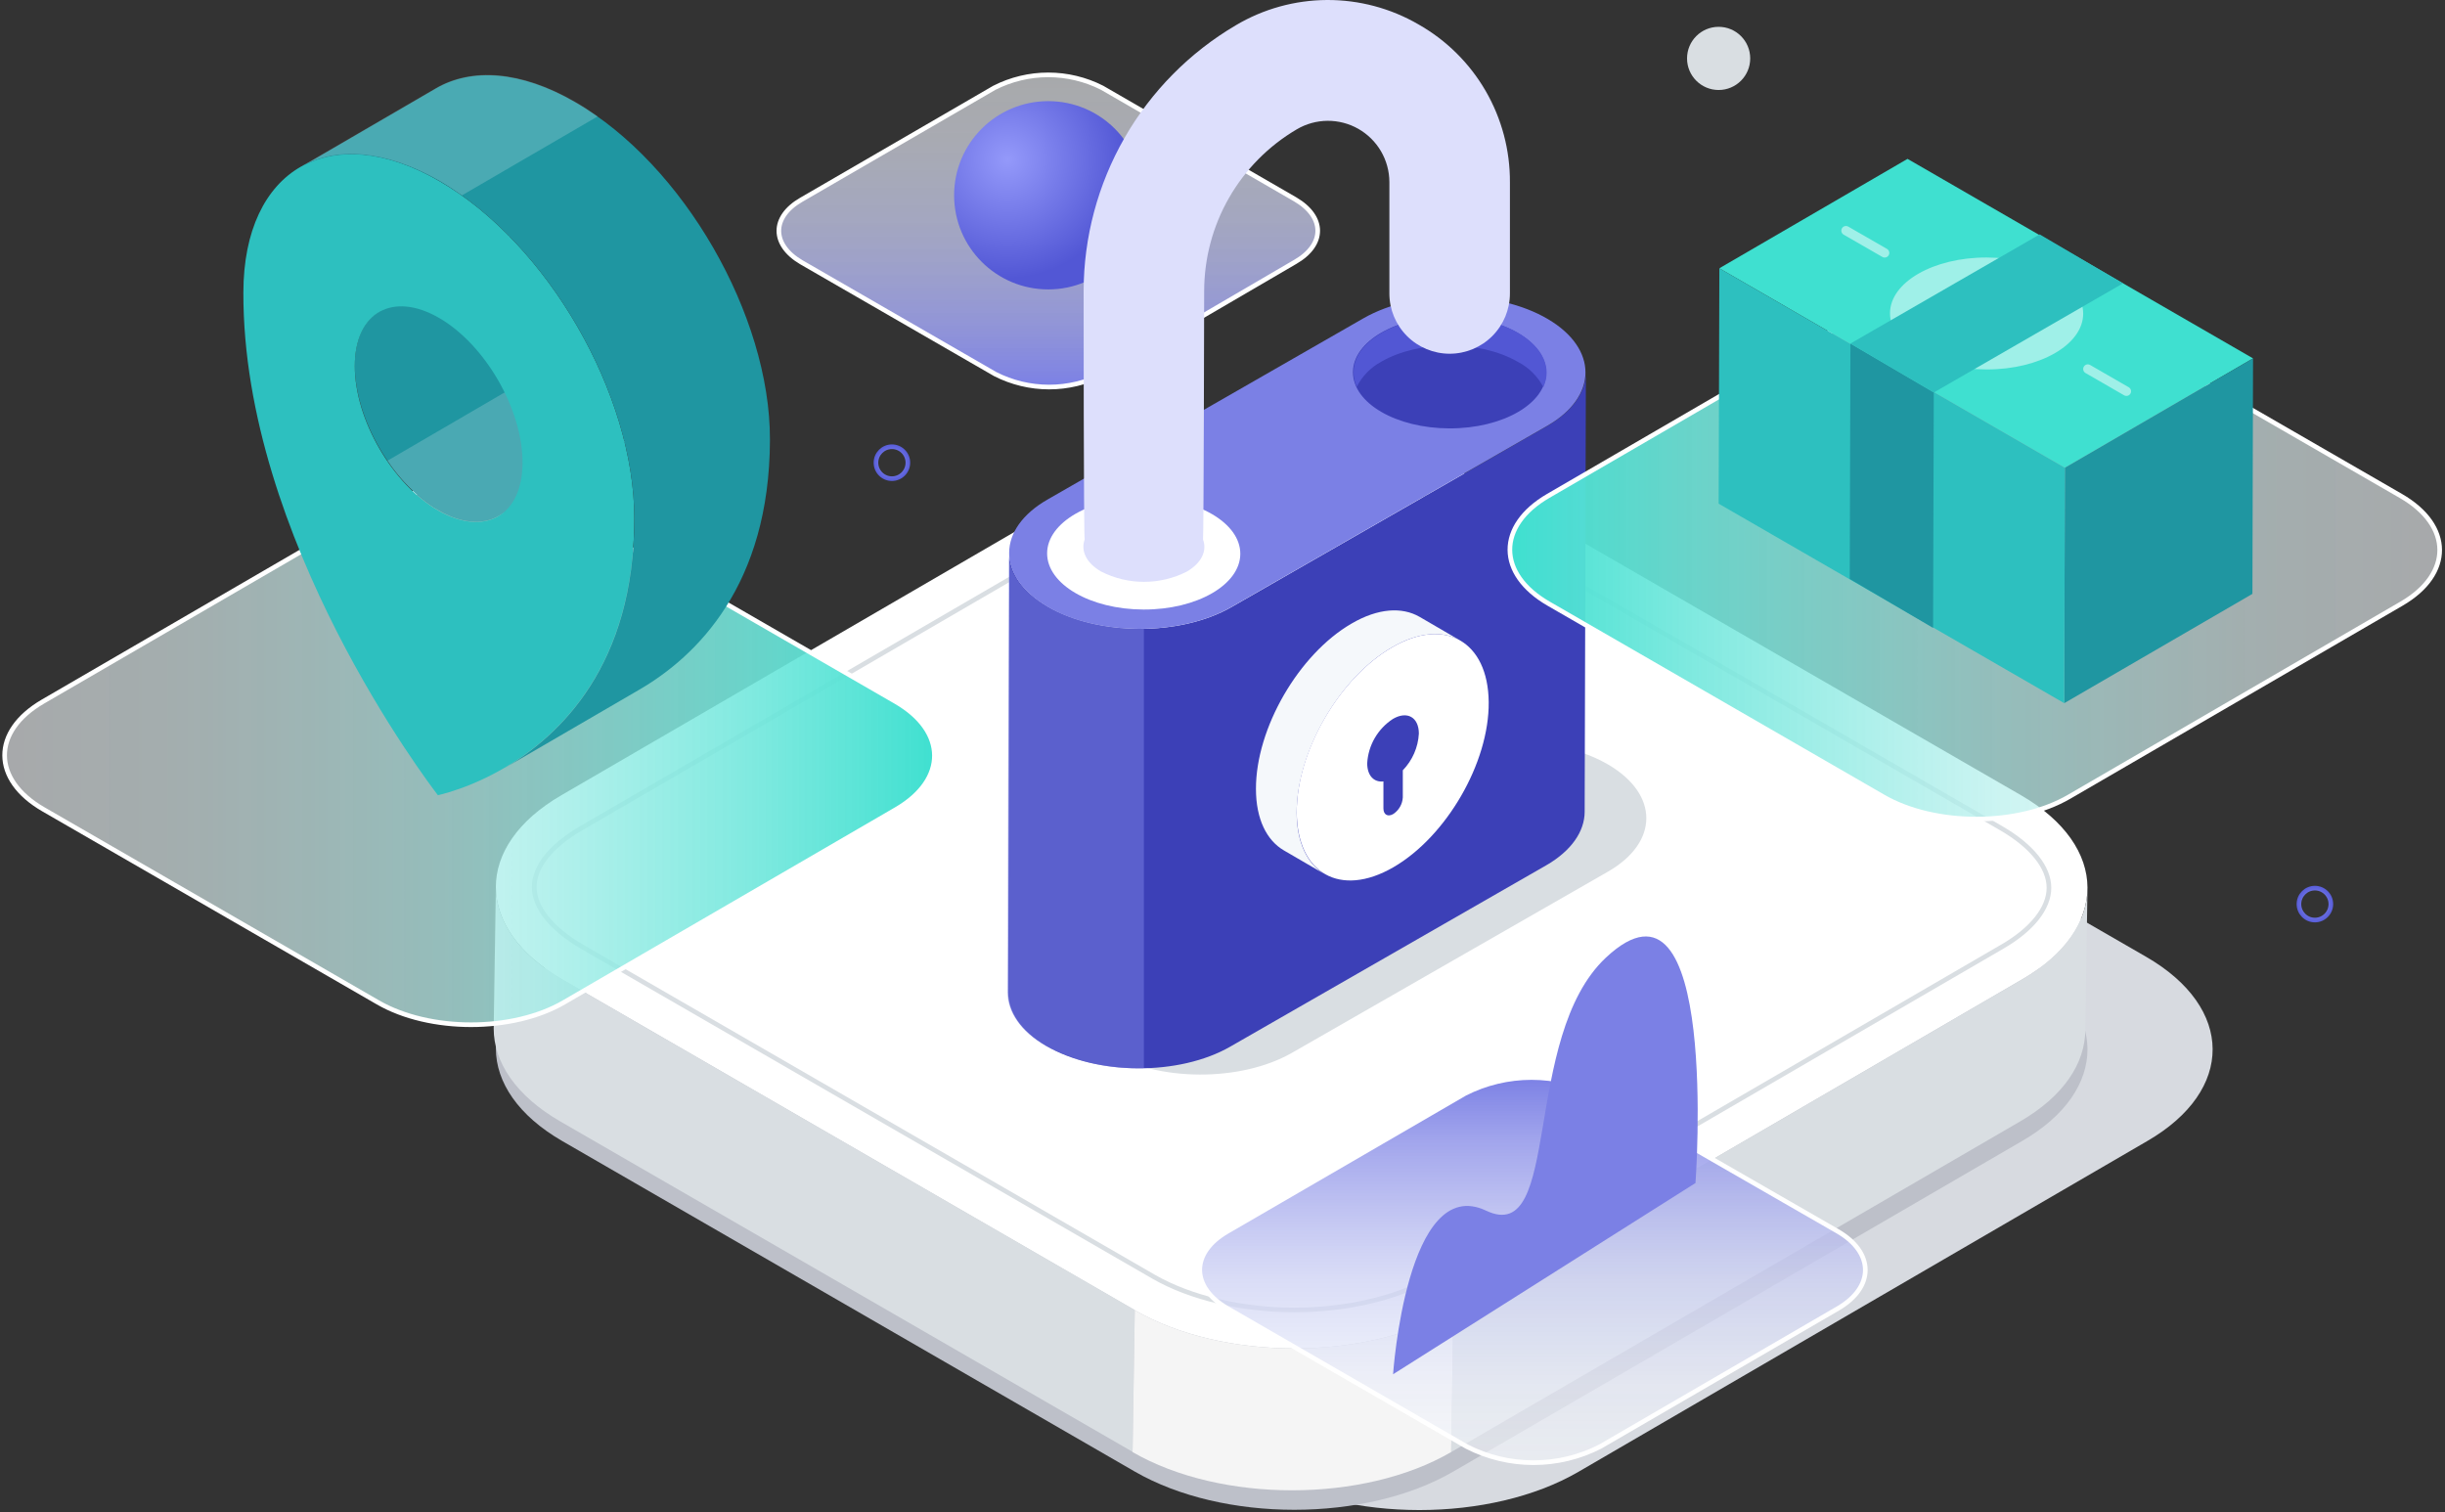 <svg width="527" height="326" viewBox="0 0 527 326" fill="none" xmlns="http://www.w3.org/2000/svg">
<rect x="0" y="0" width="527" height="326" fill="#333333" stroke="none"/>
<path d="M462.589 206.233C481.613 217.22 481.689 235.034 462.816 245.945L340.22 317.237C321.309 328.224 290.599 328.224 271.575 317.237L148.184 246.002C129.274 235.033 129.084 217.239 147.995 206.29L270.572 135.054C289.483 124.067 320.193 124.048 339.198 135.054L462.589 206.233Z" fill="#D7DAE0"/>
<path d="M435.601 206.233C454.644 217.22 454.719 235.033 435.828 245.945L313.25 317.18C294.34 328.167 263.629 328.167 244.587 317.18L121.196 245.945C102.191 234.977 102.096 217.182 121.007 206.233L243.603 134.997C262.514 124.01 293.224 123.991 312.229 134.997L435.601 206.233Z" fill="#BDC0C9"/>
<path d="M435.601 171.4C454.644 182.387 454.719 200.201 435.828 211.112L313.25 282.404C294.34 293.391 263.629 293.391 244.587 282.404L121.196 211.112C102.191 200.144 102.096 182.349 121.007 171.4L243.603 100.164C262.514 89.177 293.224 89.158 312.229 100.164L435.601 171.4Z" fill="white"/>
<path d="M279.181 42.979C285.63 46.761 285.648 52.718 279.181 56.443L237.748 80.63C234.15 82.466 230.168 83.423 226.128 83.423C222.088 83.423 218.106 82.466 214.507 80.63L172.715 56.519C166.286 52.737 166.248 46.78 172.715 43.055L214.318 18.925C217.918 17.093 221.9 16.138 225.939 16.138C229.978 16.138 233.959 17.093 237.559 18.925L279.181 42.979Z" fill="url(#paint0_linear_443_1177)"/>
<path d="M279.181 42.979C285.63 46.761 285.648 52.718 279.181 56.443L237.748 80.63C234.15 82.466 230.168 83.423 226.128 83.423C222.088 83.423 218.106 82.466 214.507 80.63L172.715 56.519C166.286 52.737 166.248 46.78 172.715 43.055L214.318 18.925C217.918 17.093 221.9 16.138 225.939 16.138C229.978 16.138 233.959 17.093 237.559 18.925L279.181 42.979Z" stroke="white" stroke-miterlimit="10"/>
<path d="M435.835 211.112L313.258 282.404L312.785 312.982L435.363 241.747C444.818 236.282 449.451 229.152 449.47 221.985L449.943 191.407C449.905 198.574 445.215 205.704 435.835 211.112Z" fill="#D9DEE2"/>
<path d="M121.198 211.112C111.648 205.59 106.864 198.347 106.883 191.105L106.41 221.683C106.41 228.926 111.176 236.168 120.725 241.69L244.116 312.926L244.589 282.348L121.198 211.112Z" fill="#D9DEE2"/>
<path d="M225.943 62.381C237.15 62.381 246.234 53.297 246.234 42.09C246.234 30.884 237.15 21.8 225.943 21.8C214.737 21.8 205.652 30.884 205.652 42.09C205.652 53.297 214.737 62.381 225.943 62.381Z" fill="url(#paint1_radial_443_1177)"/>
<path d="M277.816 100.24C289.162 100.24 300.168 102.831 308.073 107.35L431.464 178.586C437.931 182.368 441.637 186.963 441.637 191.351C441.637 195.738 438.007 200.295 431.672 203.983L309.075 275.218C301.303 279.757 290.316 282.348 278.97 282.348C267.623 282.348 256.599 279.738 248.713 275.218L125.322 203.983C118.874 200.201 115.167 195.605 115.149 191.218C115.13 186.831 118.798 182.292 125.152 178.586L247.73 107.35C255.502 102.831 266.489 100.24 277.854 100.24" stroke="#D9DEE2" stroke-miterlimit="10"/>
<path d="M313.254 282.404L312.781 312.982C293.871 323.969 263.141 323.969 244.117 312.982L244.59 282.404C263.633 293.391 294.343 293.391 313.254 282.404Z" fill="#F5F5F5"/>
<path d="M306.996 164.668C318.021 158.352 335.835 158.427 346.708 164.838C357.582 171.249 357.601 181.555 346.557 187.89L278.479 226.921C267.455 233.237 249.641 233.162 238.768 226.751C227.894 220.34 227.913 210.034 238.938 203.718L306.996 164.668Z" fill="#D9DEE2"/>
<path d="M333.506 91.806L265.428 130.856C254.422 137.172 236.608 137.097 225.716 130.686C220.27 127.49 217.547 123.33 217.566 119.169L217.301 213.911C217.301 218.052 220.005 222.231 225.451 225.408C236.4 231.819 254.195 231.895 265.163 225.597L333.241 186.528C338.763 183.351 341.542 179.172 341.561 174.993L341.826 80.252C341.807 84.412 339.027 88.629 333.506 91.806Z" fill="#3C40B7"/>
<path d="M293.888 68.603C304.913 62.287 322.726 62.362 333.6 68.754C344.473 75.146 344.473 85.49 333.449 91.806L265.371 130.856C254.365 137.172 236.551 137.096 225.659 130.686C214.767 124.275 214.786 113.969 225.81 107.653L293.888 68.603Z" fill="#7B80E5"/>
<path d="M305.979 132.955C302.197 130.78 297.034 131.064 291.305 134.411C279.958 140.992 270.673 156.952 270.711 170.057C270.711 176.562 273.037 181.139 276.725 183.294L285.499 188.4C281.811 186.245 279.504 181.668 279.486 175.163C279.486 162.058 288.676 146.079 300.079 139.498C305.752 136.189 311.009 135.886 314.753 138.061L305.979 132.955Z" fill="#F5F8FB"/>
<path d="M300.076 139.498C311.422 132.917 320.745 138.212 320.877 151.317C321.009 164.422 311.706 180.363 300.303 186.944C288.9 193.525 279.614 188.268 279.501 175.163C279.388 162.058 288.673 146.079 300.076 139.498Z" fill="white"/>
<path d="M300.247 154.948C303.311 153.17 305.807 154.589 305.826 158.106C305.665 161.078 304.436 163.892 302.365 166.029V171.873C302.325 172.593 302.115 173.293 301.754 173.918C301.393 174.542 300.889 175.072 300.285 175.466C299.131 176.128 298.205 175.598 298.186 174.274V168.431C296.144 168.658 294.706 167.202 294.688 164.536C294.794 162.613 295.353 160.742 296.319 159.076C297.286 157.41 298.631 155.996 300.247 154.948Z" fill="#3C40B7"/>
<path d="M267.338 119.374C267.357 112.711 258.051 107.283 246.552 107.251C235.053 107.219 225.716 112.594 225.698 119.258C225.679 125.921 234.986 131.349 246.484 131.381C257.983 131.413 267.32 126.037 267.338 119.374Z" fill="white"/>
<path d="M333.26 80.329C333.279 73.665 323.972 68.238 312.474 68.206C300.975 68.174 291.638 73.549 291.62 80.212C291.601 86.876 300.908 92.303 312.406 92.335C323.905 92.367 333.242 86.992 333.26 80.329Z" fill="#3C40B7"/>
<path d="M297.69 77.982C305.783 73.274 318.964 73.274 327.133 77.982C329.49 79.187 331.418 81.089 332.655 83.428C334.546 79.401 332.655 74.919 327.228 71.761C319.058 67.052 305.878 67.052 297.784 71.761C292.376 74.9 290.617 79.325 292.451 83.353C293.61 81.071 295.438 79.198 297.69 77.982Z" fill="#5257D4"/>
<path d="M305.729 5.252C299.745 1.78 292.944 -0.033 286.026 0C279.109 0.034 272.325 1.912 266.376 5.442C256.404 11.313 248.134 19.682 242.38 29.723C236.627 39.763 233.589 51.13 233.566 62.702C233.566 62.702 233.566 115.652 233.793 116.276C232.923 118.696 234.096 121.325 237.348 123.197C240.21 124.652 243.375 125.41 246.586 125.41C249.797 125.41 252.962 124.652 255.824 123.197C259.039 121.306 260.192 118.715 259.303 116.295C259.455 115.671 259.549 62.702 259.549 62.702C259.559 55.661 261.407 48.744 264.909 42.635C268.412 36.526 273.447 31.436 279.519 27.869C281.525 26.689 283.807 26.058 286.134 26.041C288.462 26.024 290.753 26.621 292.776 27.771C294.799 28.922 296.483 30.586 297.659 32.595C298.834 34.605 299.458 36.888 299.469 39.216V63.251C299.469 66.696 300.838 70.001 303.274 72.437C305.711 74.874 309.015 76.242 312.461 76.242C315.906 76.242 319.211 74.874 321.647 72.437C324.083 70.001 325.452 66.696 325.452 63.251V39.291C325.491 32.376 323.683 25.575 320.216 19.592C316.749 13.608 311.747 8.658 305.729 5.252Z" fill="#DDDFFC"/>
<path opacity="0.5" d="M246.562 135.47C239.26 135.764 232.013 134.099 225.571 130.648C220.125 127.452 217.402 123.292 217.421 119.131L217.156 213.873C217.156 218.014 219.86 222.193 225.307 225.37C231.828 228.864 239.171 230.536 246.562 230.211V135.47Z" fill="#7B80E5"/>
<path d="M193.038 151.222C204.157 157.633 204.195 168.034 193.17 174.444L121.557 216.047C110.513 222.477 92.567 222.477 81.448 216.047L9.361 174.444C-1.74 168.034 -1.796 157.652 9.247 151.222L80.861 109.619C91.886 103.209 109.851 103.209 120.951 109.619L193.038 151.222Z" fill="url(#paint2_linear_443_1177)"/>
<path d="M193.038 151.222C204.157 157.633 204.195 168.034 193.17 174.444L121.557 216.047C110.513 222.477 92.567 222.477 81.448 216.047L9.361 174.444C-1.74 168.034 -1.796 157.652 9.247 151.222L80.861 109.619C91.886 103.209 109.851 103.209 120.951 109.619L193.038 151.222Z" stroke="white" stroke-miterlimit="10"/>
<path d="M123.749 92.978C113.764 87.211 105.727 73.236 105.727 61.719C105.727 56.046 107.751 52.018 111.003 50.127L81.749 67.147C78.496 69.038 76.492 73.047 76.473 78.739C76.473 90.217 84.51 104.192 94.494 109.96C99.525 112.872 104.082 113.137 107.372 111.227L136.608 94.207C133.317 96.155 128.779 95.891 123.749 92.978Z" fill="#1F96A1"/>
<path opacity="0.2" d="M123.75 92.978C119.333 90.264 115.569 86.61 112.725 82.275L83.527 99.294C86.352 103.61 90.098 107.246 94.495 109.941C99.526 112.853 104.083 113.118 107.373 111.208L136.609 94.189C133.319 96.155 128.78 95.891 123.75 92.978Z" fill="#F5F8FB"/>
<path d="M94.703 39.027C117.982 52.472 136.798 85.055 136.722 111.813C136.571 161.945 96.443 170.908 94.382 171.4C92.283 168.639 52.306 116.125 52.458 63.062C52.476 36.285 71.406 25.487 94.703 39.027ZM94.495 110.073C104.48 115.746 112.612 111.208 112.63 99.729C112.649 88.251 104.612 74.276 94.609 68.508C84.605 62.74 76.511 67.373 76.474 78.852C76.436 90.331 84.511 104.305 94.495 110.073Z" fill="#2DC0BF"/>
<path d="M123.938 22.007C112.232 15.237 101.605 14.613 93.946 19.076L64.691 36.096C72.369 31.633 82.978 32.313 94.702 39.027C117.981 52.472 136.797 85.055 136.721 111.813C136.721 143.242 120.837 158.522 108.545 165.67L137.799 148.651C150.091 141.502 165.881 126.223 165.957 94.794C166.033 67.96 147.217 35.377 123.938 22.007Z" fill="#1F96A1"/>
<g opacity="0.2">
<path d="M93.954 19.001L64.699 36.02C72.377 31.557 82.986 32.238 94.71 38.951C96.355 39.897 97.963 40.974 99.57 42.109L128.825 25.09C127.217 23.955 125.61 22.877 123.946 21.932C112.24 15.162 101.612 14.538 93.954 19.001Z" fill="#F5F8FB"/>
</g>
<path d="M517.483 106.896C528.603 113.307 528.641 123.708 517.616 130.118L446.002 171.721C434.958 178.151 417.012 178.151 405.893 171.721L333.806 130.118C322.706 123.727 322.649 113.326 333.693 106.896L405.307 65.293C416.331 58.883 434.296 58.864 445.397 65.293L517.483 106.896Z" fill="url(#paint3_linear_443_1177)"/>
<path d="M517.483 106.896C528.603 113.307 528.641 123.708 517.616 130.118L446.002 171.721C434.958 178.151 417.012 178.151 405.893 171.721L333.806 130.118C322.706 123.727 322.649 113.326 333.693 106.896L405.307 65.293C416.331 58.883 434.296 58.864 445.397 65.293L517.483 106.896Z" stroke="white" stroke-miterlimit="10"/>
<path d="M485.622 77.245L445.059 100.826L370.59 57.824L411.153 34.242L485.622 77.245Z" fill="#3FE0D0"/>
<path opacity="0.5" d="M449.014 67.624C449.033 60.96 439.726 55.533 428.228 55.501C416.729 55.468 407.392 60.844 407.374 67.507C407.355 74.17 416.661 79.598 428.16 79.63C439.659 79.662 448.996 74.287 449.014 67.624Z" fill="white"/>
<path d="M485.625 77.245L485.493 128.001L444.93 151.563L445.062 100.826L485.625 77.245Z" fill="#1F96A1"/>
<path d="M445.062 100.826L444.93 151.563L370.441 108.56L370.593 57.824L445.062 100.826Z" fill="#2DC0BF"/>
<path d="M416.811 84.601L416.66 135.338L398.695 124.786L398.847 74.049L416.811 84.601Z" fill="#1F96A1"/>
<path d="M416.809 84.601L457.599 61.076L439.634 50.524L398.844 74.049L416.809 84.601Z" fill="#2DC0BF"/>
<path opacity="0.5" d="M397.883 49.711L406.222 54.514" stroke="white" stroke-width="2" stroke-miterlimit="10" stroke-linecap="round"/>
<path opacity="0.5" d="M450.012 79.533L458.332 84.336" stroke="white" stroke-width="2" stroke-miterlimit="10" stroke-linecap="round"/>
<path d="M396.064 265.385C404.025 269.98 404.044 277.431 396.159 282.026L344.892 311.81C340.446 314.084 335.524 315.27 330.53 315.27C325.536 315.27 320.613 314.084 316.167 311.81L264.58 282.026C256.637 277.431 256.581 269.999 264.58 265.404L315.751 235.695C320.197 233.431 325.115 232.25 330.104 232.25C335.094 232.25 340.012 233.431 344.457 235.695L396.064 265.385Z" fill="url(#paint4_linear_443_1177)"/>
<path d="M396.064 265.385C404.025 269.98 404.044 277.431 396.159 282.026L344.892 311.81C340.446 314.084 335.524 315.27 330.53 315.27C325.536 315.27 320.613 314.084 316.167 311.81L264.58 282.026C256.637 277.431 256.581 269.999 264.58 265.404L315.751 235.695C320.197 233.431 325.115 232.25 330.104 232.25C335.094 232.25 340.012 233.431 344.457 235.695L396.064 265.385Z" stroke="white" stroke-miterlimit="10"/>
<path d="M370.437 19.398C374.197 19.398 377.244 16.35 377.244 12.59C377.244 8.83 374.197 5.782 370.437 5.782C366.677 5.782 363.629 8.83 363.629 12.59C363.629 16.35 366.677 19.398 370.437 19.398Z" fill="#D9DEE2"/>
<path d="M192.246 103.171C194.147 103.171 195.688 101.63 195.688 99.729C195.688 97.829 194.147 96.288 192.246 96.288C190.346 96.288 188.805 97.829 188.805 99.729C188.805 101.63 190.346 103.171 192.246 103.171Z" stroke="url(#paint5_radial_443_1177)" stroke-miterlimit="10"/>
<path d="M498.957 198.309C500.858 198.309 502.399 196.769 502.399 194.868C502.399 192.967 500.858 191.426 498.957 191.426C497.057 191.426 495.516 192.967 495.516 194.868C495.516 196.769 497.057 198.309 498.957 198.309Z" stroke="url(#paint6_radial_443_1177)" stroke-miterlimit="10"/>
<path d="M300.266 296.209C300.266 296.209 303.197 252.828 320.311 260.941C336.744 268.732 327.78 223.65 346.142 206.403C370.726 183.389 365.45 254.984 365.45 254.984L300.266 296.209Z" fill="#7B80E5"/>
<defs>
<linearGradient id="paint0_linear_443_1177" x1="225.948" y1="83.353" x2="225.948" y2="16.069" gradientUnits="userSpaceOnUse">
<stop stop-color="#7B80E5"/>
<stop offset="0.16" stop-color="#979BEA" stop-opacity="0.91"/>
<stop offset="0.51" stop-color="#CACEF3" stop-opacity="0.74"/>
<stop offset="0.8" stop-color="#EAEDF9" stop-opacity="0.64"/>
<stop offset="1" stop-color="#F5F8FB" stop-opacity="0.6"/>
</linearGradient>
<radialGradient id="paint1_radial_443_1177" cx="0" cy="0" r="1" gradientUnits="userSpaceOnUse" gradientTransform="translate(217.207 34.413) scale(25.586 25.586)">
<stop stop-color="#9499FA"/>
<stop offset="1" stop-color="#5257D5"/>
</radialGradient>
<linearGradient id="paint2_linear_443_1177" x1="1.002" y1="162.833" x2="201.415" y2="162.833" gradientUnits="userSpaceOnUse">
<stop stop-color="#F5F8FB" stop-opacity="0.6"/>
<stop offset="0.19" stop-color="#E5F6F7" stop-opacity="0.63"/>
<stop offset="0.47" stop-color="#B9F0ED" stop-opacity="0.73"/>
<stop offset="0.8" stop-color="#71E7DC" stop-opacity="0.89"/>
<stop offset="1" stop-color="#3FE0D0"/>
</linearGradient>
<linearGradient id="paint3_linear_443_1177" x1="325.448" y1="118.507" x2="525.861" y2="118.507" gradientUnits="userSpaceOnUse">
<stop stop-color="#3FE0D0"/>
<stop offset="0.2" stop-color="#71E7DC" stop-opacity="0.89"/>
<stop offset="0.53" stop-color="#B9F0ED" stop-opacity="0.73"/>
<stop offset="0.81" stop-color="#E5F6F7" stop-opacity="0.63"/>
<stop offset="1" stop-color="#F5F8FB" stop-opacity="0.6"/>
</linearGradient>
<linearGradient id="paint4_linear_443_1177" x1="330.312" y1="315.271" x2="330.312" y2="232.159" gradientUnits="userSpaceOnUse">
<stop stop-color="#F5F8FB" stop-opacity="0.6"/>
<stop offset="0.2" stop-color="#EAEDF9" stop-opacity="0.64"/>
<stop offset="0.49" stop-color="#CACEF3" stop-opacity="0.74"/>
<stop offset="0.84" stop-color="#979BEA" stop-opacity="0.91"/>
<stop offset="1" stop-color="#7B80E5"/>
</linearGradient>
<radialGradient id="paint5_radial_443_1177" cx="0" cy="0" r="1" gradientUnits="userSpaceOnUse" gradientTransform="translate(192.246 99.729) scale(4.387 4.387)">
<stop stop-color="#9499FA"/>
<stop offset="1" stop-color="#5257D5"/>
</radialGradient>
<radialGradient id="paint6_radial_443_1177" cx="0" cy="0" r="1" gradientUnits="userSpaceOnUse" gradientTransform="translate(498.957 194.868) scale(4.387 4.387)">
<stop stop-color="#9499FA"/>
<stop offset="1" stop-color="#5257D5"/>
</radialGradient>
</defs>
</svg>
